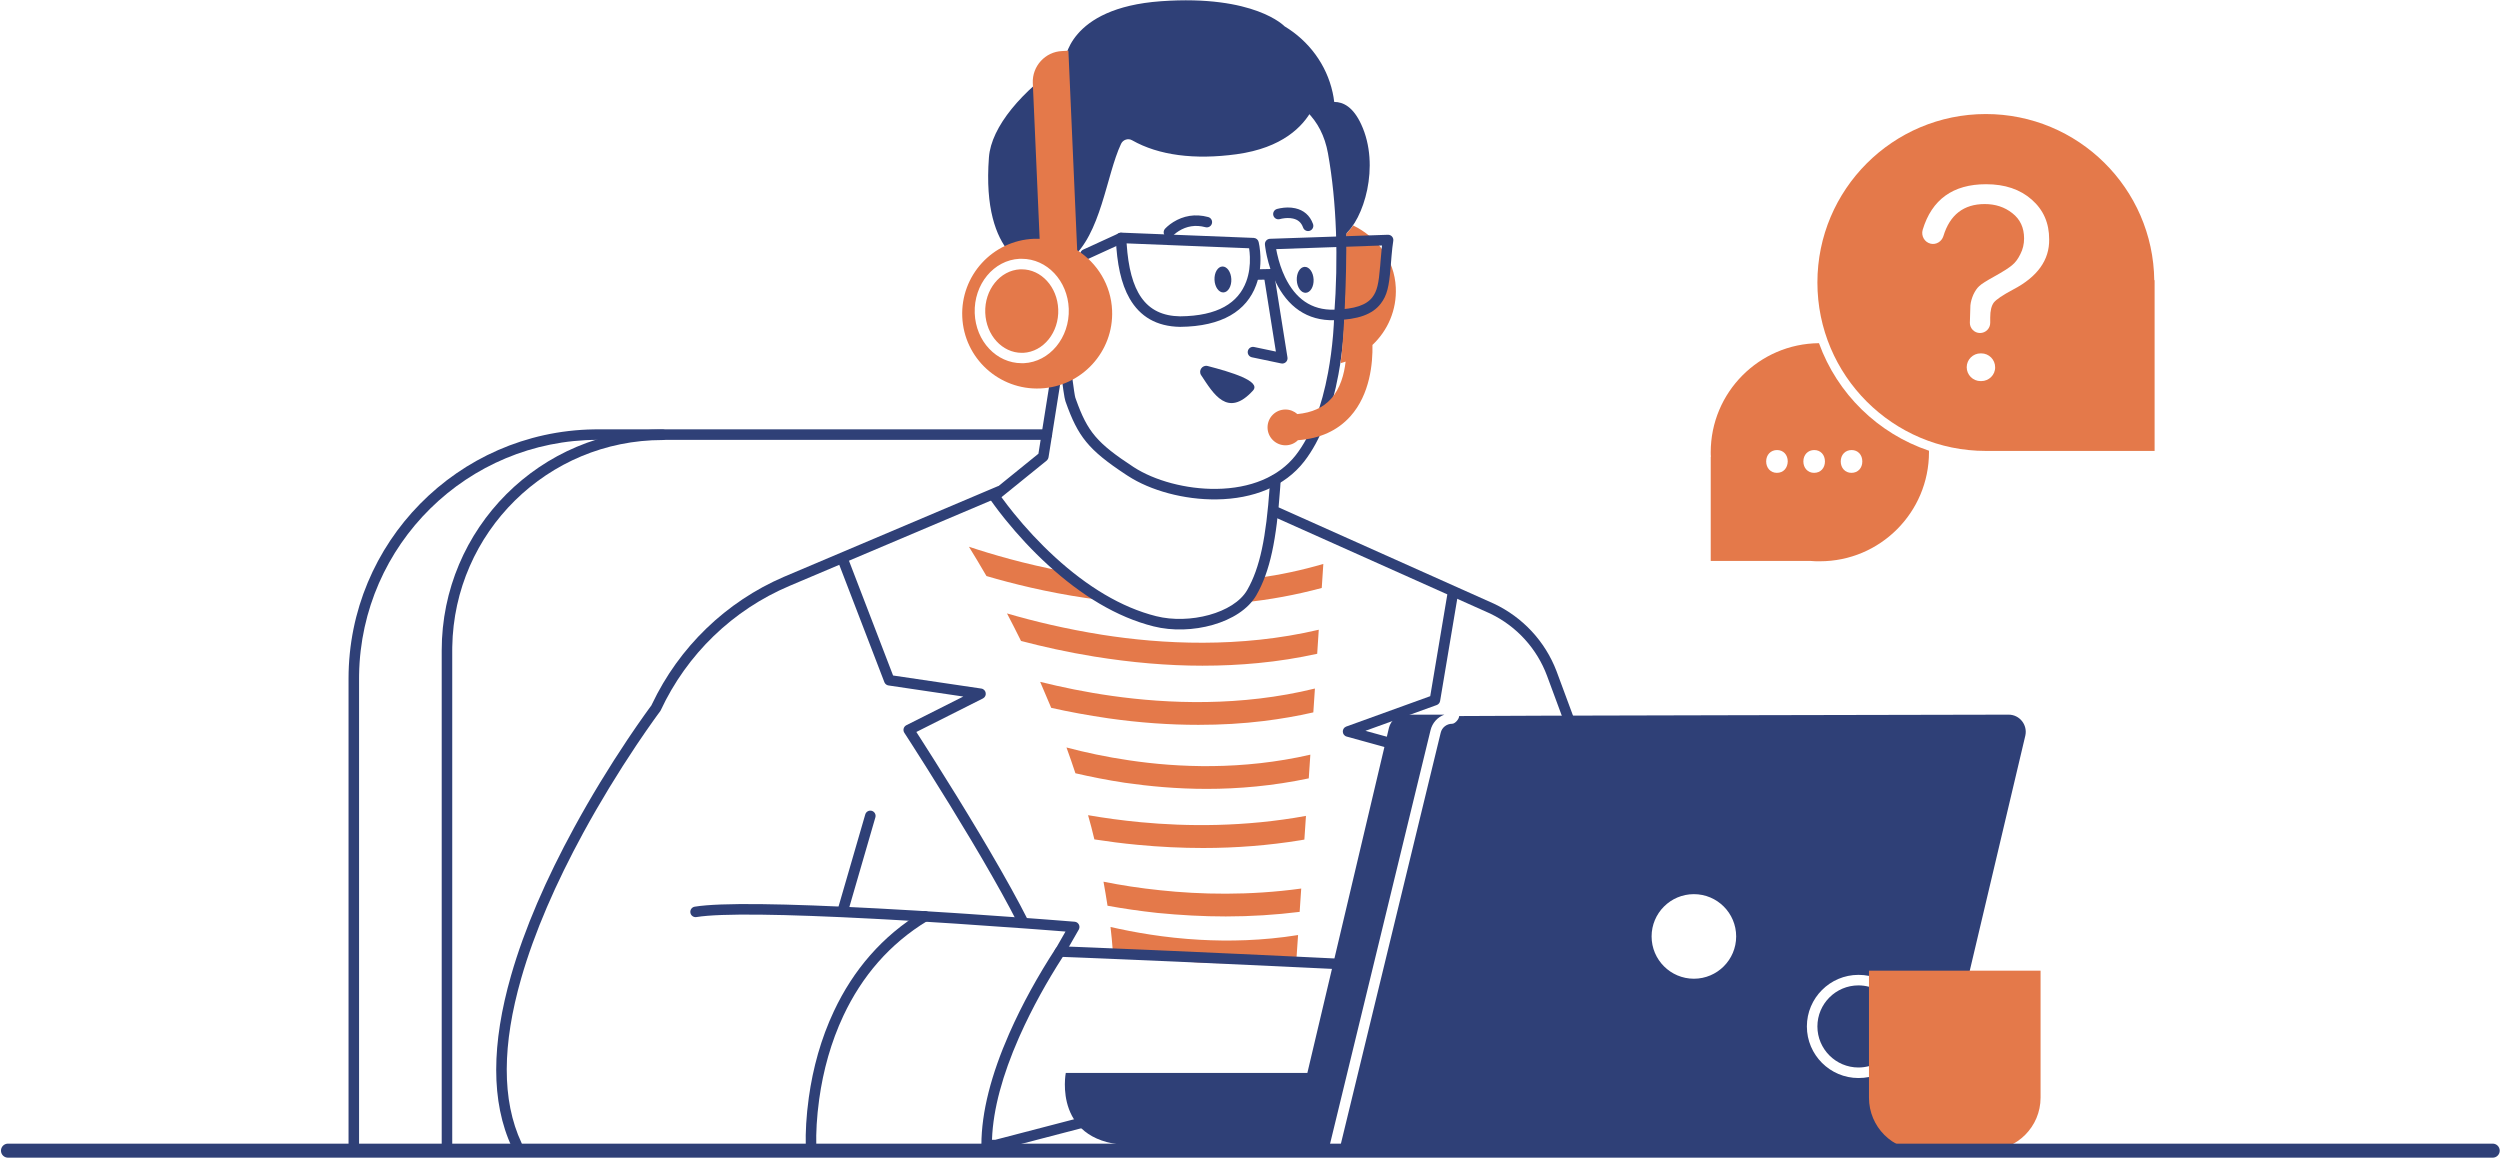 <svg width="180" height="84" viewBox="0 0 180 84" fill="none" xmlns="http://www.w3.org/2000/svg">
<path fill-rule="evenodd" clip-rule="evenodd" d="M75.371 30.912C75.581 30.912 75.75 31.082 75.75 31.291C75.75 31.493 75.593 31.658 75.394 31.669L75.371 31.67H43.045C33.648 31.67 26.007 39.218 25.855 48.58L25.853 48.864V82.784C25.853 82.993 25.683 83.163 25.474 83.163C25.272 83.163 25.107 83.005 25.095 82.806L25.095 82.784V48.864C25.095 39.051 32.974 31.073 42.748 30.915L43.045 30.912H75.371Z" fill="#2F4077"/>
<path fill-rule="evenodd" clip-rule="evenodd" d="M47.707 30.924C47.916 30.924 48.086 31.093 48.086 31.303C48.086 31.512 47.916 31.682 47.707 31.682C39.422 31.682 32.696 38.325 32.563 46.578L32.561 46.829V82.783C32.561 82.992 32.391 83.162 32.182 83.162C31.98 83.162 31.815 83.004 31.803 82.805L31.803 82.783V46.829C31.803 38.042 38.92 30.924 47.707 30.924Z" fill="#2F4077"/>
<path fill-rule="evenodd" clip-rule="evenodd" d="M91.429 36.837C91.449 36.637 91.623 36.488 91.822 36.496L91.844 36.498L91.97 36.511C92.001 36.514 92.03 36.52 92.059 36.531L92.087 36.542L107.569 43.468C109.64 44.445 111.251 46.182 112.066 48.314L112.095 48.391L113.649 52.586C113.722 52.782 113.622 53 113.425 53.072C113.236 53.143 113.027 53.052 112.947 52.87L112.938 52.849L111.385 48.655C110.658 46.7 109.201 45.1 107.327 44.192L107.252 44.157L91.834 37.259L91.769 37.252C91.568 37.232 91.419 37.059 91.428 36.86L91.429 36.837Z" fill="#2F4077"/>
<path fill-rule="evenodd" clip-rule="evenodd" d="M71.775 35.036C71.968 34.954 72.19 35.044 72.272 35.237C72.35 35.423 72.269 35.636 72.091 35.725L72.071 35.734L56.861 42.177C52.764 43.905 49.456 47.103 47.57 51.147C47.563 51.163 47.554 51.179 47.544 51.193L47.526 51.22L47.407 51.38L47.263 51.577C47.212 51.648 47.158 51.723 47.101 51.803L47.057 51.863C46.702 52.361 46.308 52.929 45.884 53.56L45.804 53.679C44.508 55.619 43.211 57.735 42 59.955C40.023 63.584 38.476 67.127 37.525 70.447C36.17 75.176 36.1 79.198 37.552 82.295C37.641 82.485 37.56 82.71 37.37 82.799C37.181 82.888 36.955 82.807 36.866 82.617C35.322 79.326 35.396 75.127 36.796 70.238C37.764 66.859 39.332 63.266 41.335 59.593C42.557 57.351 43.865 55.216 45.174 53.258L45.335 53.019C45.706 52.468 46.054 51.966 46.373 51.518L46.441 51.422C46.545 51.277 46.64 51.145 46.725 51.028L46.9 50.791L46.943 50.701C48.897 46.588 52.27 43.328 56.438 41.533L56.566 41.479L71.775 35.036Z" fill="#2F4077"/>
<path fill-rule="evenodd" clip-rule="evenodd" d="M60.595 40.047C60.783 39.974 60.994 40.062 61.076 40.244L61.084 40.265L64.302 48.636L70.652 49.576C71.01 49.629 71.094 50.103 70.787 50.279L70.767 50.29L65.977 52.702L66.294 53.195C66.587 53.652 66.907 54.155 67.248 54.695C68.373 56.476 69.498 58.299 70.548 60.059C70.742 60.385 70.933 60.707 71.119 61.023L71.258 61.26C72.38 63.174 73.311 64.852 74.005 66.229C74.099 66.416 74.023 66.644 73.837 66.738C73.65 66.832 73.422 66.757 73.328 66.57L73.233 66.383C72.59 65.121 71.752 63.61 70.755 61.901L70.604 61.643C70.375 61.252 70.139 60.853 69.897 60.447C68.925 58.819 67.888 57.135 66.847 55.481L66.607 55.1C66.267 54.561 65.948 54.06 65.656 53.604L65.378 53.172L65.112 52.76C64.993 52.578 65.053 52.334 65.239 52.226L65.259 52.215L69.358 50.151L63.972 49.353C63.845 49.335 63.737 49.253 63.684 49.138L63.674 49.114L60.377 40.537C60.302 40.341 60.399 40.122 60.595 40.047Z" fill="#2F4077"/>
<path fill-rule="evenodd" clip-rule="evenodd" d="M104.204 42.814C104.238 42.608 104.434 42.469 104.64 42.503C104.839 42.537 104.976 42.72 104.954 42.918L104.951 42.94L103.688 50.469C103.667 50.596 103.583 50.702 103.467 50.753L103.443 50.763L98.31 52.619L100.737 53.288C100.931 53.342 101.048 53.537 101.007 53.732L101.001 53.754C100.948 53.949 100.752 54.066 100.557 54.024L100.535 54.019L96.96 53.033C96.612 52.937 96.586 52.459 96.91 52.32L96.932 52.311L102.977 50.125L104.204 42.814Z" fill="#2F4077"/>
<path fill-rule="evenodd" clip-rule="evenodd" d="M50.021 65.281C51.871 64.979 56.502 65.052 63.116 65.403L63.318 65.414C65 65.504 66.768 65.61 68.592 65.728L69.658 65.799C71.074 65.893 72.469 65.992 73.815 66.091L75.072 66.184C75.41 66.21 75.732 66.234 76.035 66.258L77.373 66.364C77.642 66.385 77.8 66.672 77.682 66.91L77.671 66.93L76.623 68.761C76.519 68.943 76.287 69.006 76.106 68.902C75.931 68.802 75.866 68.583 75.954 68.405L75.965 68.385L76.716 67.072L75.862 67.005C75.516 66.978 75.147 66.95 74.758 66.921L73.759 66.847C72.191 66.731 70.556 66.617 68.898 66.508L68.543 66.485C66.949 66.381 65.399 66.287 63.911 66.205L62.88 66.15C56.439 65.812 51.898 65.743 50.143 66.029C49.936 66.062 49.741 65.922 49.708 65.716C49.674 65.509 49.814 65.314 50.021 65.281Z" fill="#2F4077"/>
<path fill-rule="evenodd" clip-rule="evenodd" d="M62.299 58.639C62.358 58.438 62.568 58.322 62.769 58.38C62.963 58.437 63.077 58.634 63.033 58.828L63.027 58.85L61.095 65.508C61.036 65.709 60.826 65.824 60.625 65.766C60.431 65.71 60.317 65.512 60.361 65.318L60.367 65.296L62.299 58.639Z" fill="#2F4077"/>
<path fill-rule="evenodd" clip-rule="evenodd" d="M66.396 65.647C66.575 65.538 66.808 65.595 66.916 65.774C67.025 65.953 66.968 66.186 66.789 66.295C64.045 67.959 62.06 70.292 60.725 73.129C59.832 75.03 59.272 77.066 58.984 79.13C58.803 80.433 58.75 81.569 58.772 82.447L58.778 82.63L58.785 82.76C58.799 82.969 58.641 83.15 58.432 83.164C58.223 83.178 58.042 83.02 58.028 82.811L58.023 82.704C58.022 82.68 58.021 82.652 58.02 82.622L58.015 82.467C57.992 81.55 58.046 80.373 58.234 79.026C58.531 76.891 59.111 74.782 60.04 72.807C61.434 69.841 63.518 67.392 66.396 65.647Z" fill="#2F4077"/>
<path fill-rule="evenodd" clip-rule="evenodd" d="M93.461 67.323C90.871 67.74 88.433 67.778 86.387 67.664C83.835 67.525 81.612 67.121 79.957 66.742C80.02 67.311 80.083 67.892 80.121 68.46C81.763 68.814 83.86 69.155 86.235 69.294C86.955 69.332 87.675 69.357 88.383 69.357C90.088 69.357 91.743 69.231 93.347 68.991L93.461 67.323Z" fill="#E4794A"/>
<path fill-rule="evenodd" clip-rule="evenodd" d="M88.256 65.984C90.063 65.984 91.844 65.87 93.575 65.655L93.688 63.975C89.924 64.493 86.412 64.405 83.557 64.101C82.079 63.95 80.702 63.735 79.452 63.482C79.553 64.051 79.654 64.632 79.742 65.213C80.854 65.415 82.054 65.592 83.33 65.731C84.997 65.895 86.639 65.984 88.256 65.984Z" fill="#E4794A"/>
<path fill-rule="evenodd" clip-rule="evenodd" d="M82.129 59.199C80.778 59.072 79.515 58.895 78.34 58.693C78.504 59.262 78.656 59.843 78.795 60.437C79.78 60.588 80.816 60.727 81.915 60.828C83.507 60.98 85.085 61.056 86.627 61.056C89.027 61.056 91.364 60.866 93.625 60.5C93.726 60.487 93.814 60.462 93.915 60.449L94.029 58.744C89.608 59.552 85.439 59.514 82.129 59.199Z" fill="#E4794A"/>
<path fill-rule="evenodd" clip-rule="evenodd" d="M86.879 56.8C89.178 56.8 91.667 56.585 94.231 56.042L94.345 54.336C89.456 55.461 84.82 55.271 81.283 54.741C79.641 54.501 78.125 54.172 76.786 53.818C77.001 54.425 77.228 55.044 77.43 55.675C78.529 55.928 79.717 56.168 80.98 56.358C82.736 56.61 84.719 56.8 86.879 56.8Z" fill="#E4794A"/>
<path fill-rule="evenodd" clip-rule="evenodd" d="M94.674 49.574C89.343 50.888 84.075 50.673 80.058 50.104C78.163 49.839 76.433 49.473 74.892 49.094C75.157 49.7 75.422 50.332 75.687 50.964C76.963 51.254 78.353 51.507 79.818 51.721C82.029 52.037 84.189 52.189 86.286 52.189C87.903 52.189 89.482 52.1 91.01 51.911C92.223 51.759 93.398 51.557 94.56 51.292L94.674 49.574Z" fill="#E4794A"/>
<path fill-rule="evenodd" clip-rule="evenodd" d="M94.951 45.341C89.267 46.68 83.633 46.377 79.376 45.707C76.748 45.29 74.399 44.722 72.504 44.166C72.832 44.798 73.173 45.455 73.514 46.149C75.056 46.554 76.849 46.958 78.795 47.274C81.46 47.703 84.062 47.931 86.576 47.931C87.941 47.931 89.28 47.867 90.581 47.741C92.046 47.602 93.461 47.375 94.838 47.072L94.951 45.341Z" fill="#E4794A"/>
<path fill-rule="evenodd" clip-rule="evenodd" d="M76.546 41.134C73.767 40.603 71.43 39.921 69.763 39.365C70.142 39.972 70.558 40.679 71.026 41.475C72.87 42.018 75.346 42.637 78.176 43.054C78.618 43.117 79.085 43.181 79.565 43.244C78.466 42.625 77.456 41.892 76.546 41.134Z" fill="#E4794A"/>
<path fill-rule="evenodd" clip-rule="evenodd" d="M90.632 41.602C90.48 41.98 90.316 42.334 90.126 42.675C89.975 42.928 89.798 43.168 89.583 43.37C91.415 43.181 93.284 42.84 95.166 42.334L95.28 40.603C93.726 41.058 92.173 41.387 90.632 41.602Z" fill="#E4794A"/>
<path fill-rule="evenodd" clip-rule="evenodd" d="M75.755 26.456C75.788 26.25 75.982 26.109 76.189 26.142C76.388 26.173 76.526 26.355 76.507 26.553L76.504 26.575L75.493 32.93C75.48 33.013 75.439 33.089 75.378 33.146L75.357 33.165L72.107 35.797L72.184 35.904C72.413 36.218 72.682 36.569 72.988 36.947C73.863 38.027 74.861 39.108 75.964 40.117C78.277 42.231 80.729 43.735 83.245 44.365C85.64 44.967 88.831 44.155 89.797 42.485C90.721 40.879 91.16 38.694 91.417 35.057L91.439 34.739L91.432 34.724C91.357 34.548 91.425 34.343 91.591 34.248L91.611 34.237C91.799 34.143 92.026 34.219 92.12 34.406C92.165 34.497 92.191 34.602 92.197 34.703L92.198 34.74L92.197 34.765L92.173 35.117C91.909 38.86 91.451 41.13 90.454 42.863C89.29 44.876 85.75 45.777 83.061 45.1C80.406 44.435 77.851 42.868 75.453 40.676C74.32 39.641 73.297 38.532 72.399 37.423L72.257 37.246C72.024 36.954 71.813 36.679 71.627 36.425L71.572 36.35C71.524 36.285 71.48 36.224 71.44 36.167L71.355 36.047C71.318 35.993 71.293 35.956 71.279 35.936C71.175 35.78 71.201 35.572 71.337 35.447L71.356 35.431L74.767 32.667L75.755 26.456Z" fill="#2F4077"/>
<path fill-rule="evenodd" clip-rule="evenodd" d="M88.08 5.334C89.156 5.335 90.215 5.445 91.211 5.697C93.971 6.393 95.846 8.056 96.361 10.91C96.998 14.455 97.12 18.517 96.835 22.498L96.821 22.695L96.814 22.917C96.801 23.254 96.782 23.607 96.749 24.023L96.733 24.219C96.656 25.12 96.537 26.046 96.365 26.972C95.892 29.517 95.1 31.681 93.899 33.229C92.507 35.019 90.243 35.923 87.591 35.957C85.273 35.987 82.841 35.329 81.203 34.261L81.034 34.151C78.355 32.38 77.615 31.431 76.735 28.956L76.708 28.879C76.637 28.681 76.53 27.93 76.284 26.034C76.258 25.826 76.404 25.636 76.612 25.609C76.819 25.582 77.009 25.729 77.036 25.936L77.161 26.892C77.304 27.968 77.389 28.535 77.422 28.626L77.473 28.77C78.303 31.086 78.965 31.891 81.617 33.627C83.125 34.609 85.409 35.228 87.581 35.2C90.021 35.168 92.067 34.351 93.301 32.764C94.413 31.33 95.167 29.27 95.62 26.833C95.787 25.934 95.903 25.033 95.978 24.155L95.993 23.963C96.025 23.559 96.044 23.216 96.056 22.889L96.064 22.664L96.065 22.647C96.363 18.66 96.251 14.581 95.615 11.044C95.158 8.514 93.519 7.061 91.025 6.432C90.096 6.197 89.097 6.093 88.079 6.092C87.425 6.091 86.863 6.13 86.376 6.189L86.295 6.199C82.27 6.698 79.552 8.378 77.901 10.944C76.699 12.812 76.158 14.984 76.079 17.156C76.071 17.365 75.896 17.528 75.686 17.521C75.477 17.513 75.314 17.337 75.322 17.128C75.405 14.831 75.978 12.532 77.264 10.533C79.037 7.777 81.956 5.974 86.201 5.447C86.735 5.379 87.355 5.333 88.08 5.334Z" fill="#2F4077"/>
<path fill-rule="evenodd" clip-rule="evenodd" d="M100.497 20.705C100.409 18.683 99.133 17.066 97.428 16.232C97.276 16.46 97.099 16.662 96.935 16.814C96.973 19.605 96.758 24.671 96.518 26.149C96.645 26.112 96.771 26.074 96.885 26.036C96.784 26.933 96.506 27.969 95.836 28.714C95.255 29.358 94.459 29.712 93.411 29.813C93.183 29.611 92.88 29.485 92.552 29.485C91.832 29.485 91.263 30.066 91.263 30.773C91.263 31.481 91.844 32.062 92.552 32.062C92.905 32.062 93.221 31.923 93.449 31.695C95.04 31.582 96.303 31.001 97.226 29.977C98.653 28.386 98.843 26.124 98.817 24.836C99.916 23.8 100.573 22.322 100.497 20.705Z" fill="#E4794A"/>
<path fill-rule="evenodd" clip-rule="evenodd" d="M91.33 19.548C91.529 19.516 91.717 19.646 91.759 19.841L91.764 19.863L92.698 25.737C92.739 25.992 92.519 26.209 92.268 26.171L92.246 26.167L90.137 25.725C89.932 25.682 89.801 25.481 89.844 25.276C89.885 25.079 90.073 24.95 90.27 24.979L90.292 24.983L91.863 25.313L91.015 19.982C90.983 19.782 91.113 19.595 91.308 19.552L91.33 19.548Z" fill="#2F4077"/>
<path fill-rule="evenodd" clip-rule="evenodd" d="M94.014 21.082C94.349 21.067 94.602 20.637 94.579 20.121C94.556 19.605 94.267 19.199 93.932 19.214C93.598 19.228 93.345 19.658 93.368 20.174C93.39 20.69 93.68 21.096 94.014 21.082Z" fill="#2F4077"/>
<path fill-rule="evenodd" clip-rule="evenodd" d="M88.09 21.056C88.425 21.041 88.678 20.611 88.655 20.096C88.633 19.58 88.343 19.174 88.009 19.188C87.674 19.203 87.421 19.633 87.444 20.149C87.466 20.665 87.756 21.071 88.09 21.056Z" fill="#2F4077"/>
<path fill-rule="evenodd" clip-rule="evenodd" d="M84.483 15.985C85.194 15.544 86.041 15.371 86.991 15.627C87.193 15.681 87.312 15.889 87.258 16.091C87.204 16.293 86.996 16.413 86.794 16.359C86.063 16.162 85.426 16.292 84.883 16.629C84.755 16.708 84.643 16.793 84.549 16.877L84.517 16.907C84.487 16.935 84.466 16.956 84.454 16.969L84.449 16.974C84.312 17.132 84.072 17.148 83.915 17.011C83.757 16.873 83.74 16.634 83.878 16.476L83.903 16.448C83.937 16.413 83.984 16.366 84.044 16.312C84.17 16.2 84.316 16.089 84.483 15.985Z" fill="#2F4077"/>
<path fill-rule="evenodd" clip-rule="evenodd" d="M92.176 14.993C92.53 14.927 92.901 14.915 93.261 14.996C93.855 15.129 94.314 15.499 94.538 16.131C94.608 16.329 94.505 16.545 94.308 16.615C94.111 16.685 93.894 16.582 93.824 16.385C93.691 16.012 93.447 15.815 93.095 15.736C92.85 15.681 92.576 15.689 92.315 15.738L92.266 15.748C92.237 15.754 92.211 15.76 92.192 15.765L92.157 15.774C91.957 15.835 91.745 15.723 91.684 15.523C91.623 15.322 91.735 15.11 91.935 15.049L91.974 15.038C92.024 15.025 92.092 15.009 92.176 14.993Z" fill="#2F4077"/>
<path fill-rule="evenodd" clip-rule="evenodd" d="M90.214 28.121C88.383 30.13 87.359 28.336 86.488 27.022C86.26 26.694 86.564 26.252 86.955 26.353C88.597 26.782 90.833 27.439 90.214 28.121Z" fill="#2F4077"/>
<path fill-rule="evenodd" clip-rule="evenodd" d="M98.008 8.956C97.427 7.693 96.707 7.339 96.063 7.339C96.038 7.112 96 6.884 95.949 6.657C95.507 4.648 94.231 2.943 92.488 1.894V1.894C92.488 1.894 90.341 -0.392 83.595 0.088C76.837 0.568 76.66 4.446 76.66 4.446V4.446C73.59 6.518 71.367 9.12 71.203 11.331C70.925 14.995 71.721 17.016 72.643 18.14C74.929 17.926 76.47 19.164 77.051 18.696C79.287 16.89 79.641 12.645 80.715 10.358C80.854 10.055 81.233 9.929 81.523 10.106C83.418 11.18 85.995 11.521 89.04 11.104C92.337 10.649 93.814 9.108 94.471 7.895C94.497 7.92 94.509 7.946 94.535 7.958C94.56 7.996 94.598 8.021 94.623 8.059C94.636 8.072 94.648 8.085 94.661 8.11C94.686 8.135 94.711 8.173 94.737 8.198C94.749 8.223 94.775 8.236 94.787 8.261C94.812 8.287 94.825 8.312 94.85 8.35C94.876 8.375 94.888 8.4 94.913 8.426C94.939 8.451 94.951 8.476 94.977 8.501C95.002 8.527 95.015 8.565 95.04 8.59C95.052 8.615 95.078 8.64 95.09 8.666C95.116 8.704 95.128 8.729 95.154 8.767C95.166 8.792 95.179 8.817 95.192 8.843C95.217 8.88 95.242 8.918 95.255 8.956C95.267 8.981 95.28 8.994 95.293 9.019C95.318 9.057 95.343 9.108 95.356 9.146C95.368 9.171 95.381 9.184 95.381 9.209C95.406 9.259 95.431 9.31 95.457 9.36C95.684 9.841 95.848 10.371 95.962 10.977C96.316 12.961 96.493 15.02 96.556 16.991C96.632 17.004 96.72 16.978 96.796 16.915C98.173 15.841 99.398 11.95 98.008 8.956Z" fill="#2F4077"/>
<path fill-rule="evenodd" clip-rule="evenodd" d="M80.73 16.75C80.508 16.741 80.326 16.924 80.336 17.146C80.418 18.992 80.716 20.42 81.33 21.491C82.079 22.797 83.279 23.508 84.966 23.534C88 23.505 89.756 22.384 90.444 20.523C90.686 19.867 90.775 19.168 90.75 18.464C90.741 18.213 90.718 17.976 90.685 17.759L90.672 17.677C90.657 17.586 90.642 17.51 90.628 17.451L90.621 17.419C90.581 17.254 90.436 17.136 90.267 17.129L80.73 16.75ZM81.116 17.524L89.936 17.875L89.936 17.873C89.964 18.062 89.985 18.27 89.992 18.491C90.014 19.103 89.937 19.706 89.733 20.261C89.159 21.812 87.691 22.75 84.968 22.776C82.45 22.737 81.348 20.989 81.118 17.551L81.116 17.524Z" fill="#2F4077"/>
<path fill-rule="evenodd" clip-rule="evenodd" d="M80.557 16.796C80.747 16.709 80.972 16.793 81.059 16.983C81.144 17.166 81.069 17.382 80.893 17.476L80.873 17.485L78.308 18.66C78.118 18.747 77.893 18.664 77.806 18.474C77.722 18.29 77.797 18.074 77.973 17.981L77.993 17.971L80.557 16.796Z" fill="#2F4077"/>
<path fill-rule="evenodd" clip-rule="evenodd" d="M91.673 19.365C91.882 19.361 92.055 19.528 92.059 19.737C92.063 19.939 91.908 20.107 91.709 20.122L91.687 20.123L90.348 20.148C90.139 20.152 89.966 19.986 89.962 19.777C89.958 19.575 90.113 19.407 90.311 19.392L90.334 19.391L91.673 19.365Z" fill="#2F4077"/>
<path fill-rule="evenodd" clip-rule="evenodd" d="M99.928 16.903L91.439 17.193C91.222 17.201 91.055 17.389 91.075 17.606L91.082 17.678C91.088 17.723 91.095 17.779 91.105 17.846C91.131 18.029 91.168 18.233 91.216 18.451C91.355 19.077 91.559 19.703 91.843 20.29C92.698 22.055 94.09 23.115 96.1 23.055C97.79 23.009 98.822 22.634 99.413 21.863C99.868 21.267 100.009 20.654 100.127 19.225L100.19 18.442C100.232 17.958 100.261 17.705 100.316 17.337C100.351 17.103 100.165 16.895 99.928 16.903ZM91.887 17.936L99.505 17.675L99.49 17.804C99.462 18.053 99.437 18.337 99.402 18.776L99.372 19.155C99.266 20.438 99.147 20.963 98.811 21.402C98.385 21.958 97.563 22.256 96.078 22.297C94.402 22.348 93.261 21.479 92.525 19.96C92.269 19.43 92.083 18.859 91.957 18.288L91.941 18.214C91.925 18.14 91.911 18.069 91.898 17.999L91.887 17.936Z" fill="#2F4077"/>
<path fill-rule="evenodd" clip-rule="evenodd" d="M73.565 19.391C73.527 19.391 73.489 19.391 73.451 19.391C71.999 19.466 70.874 20.869 70.938 22.524C71.001 24.141 72.163 25.404 73.565 25.404C73.603 25.404 73.641 25.404 73.679 25.404C75.132 25.328 76.256 23.926 76.193 22.271C76.129 20.654 74.967 19.391 73.565 19.391Z" fill="#E4794A"/>
<path fill-rule="evenodd" clip-rule="evenodd" d="M80.071 22.348C79.995 20.516 78.997 18.936 77.557 18.014L76.925 3.65L76.471 3.676C75.258 3.726 74.311 4.762 74.361 5.975L74.854 17.193C74.715 17.193 74.576 17.193 74.437 17.193C71.456 17.32 69.156 19.846 69.283 22.815C69.409 25.796 71.936 28.096 74.904 27.969C77.885 27.843 80.197 25.316 80.071 22.348ZM73.717 26.15C73.666 26.15 73.616 26.15 73.565 26.15C71.746 26.15 70.255 24.571 70.18 22.55C70.104 20.478 71.544 18.722 73.414 18.633C73.464 18.633 73.515 18.633 73.565 18.633C75.384 18.633 76.875 20.212 76.951 22.234C77.026 24.306 75.574 26.062 73.717 26.15Z" fill="#E4794A"/>
<path fill-rule="evenodd" clip-rule="evenodd" d="M76.334 68.131L77.288 68.168L78.588 68.22C79.933 68.274 81.32 68.332 82.75 68.394L84.194 68.457C85.842 68.529 87.508 68.605 89.233 68.684L93.926 68.905L96.751 69.041C96.96 69.051 97.121 69.228 97.111 69.437C97.102 69.639 96.936 69.796 96.737 69.798L96.677 69.796L91.299 69.54L89.544 69.458C88.042 69.388 86.587 69.322 85.151 69.258L83.075 69.167C81.879 69.115 80.711 69.065 79.573 69.019L77.904 68.951L76.52 68.897C75.388 70.656 74.317 72.573 73.439 74.54L73.348 74.743C72.189 77.386 71.505 79.849 71.425 82.021L71.424 82.065H71.659L78.257 80.347C78.453 80.296 78.652 80.407 78.713 80.597L78.719 80.618C78.77 80.813 78.659 81.013 78.47 81.074L78.448 81.08L71.804 82.811C71.78 82.817 71.756 82.821 71.732 82.822L71.708 82.823H71.039C70.829 82.823 70.66 82.653 70.66 82.444C70.66 80.05 71.38 77.342 72.654 74.439C73.597 72.29 74.766 70.203 76.001 68.303C76.069 68.198 76.185 68.134 76.309 68.131L76.334 68.131Z" fill="#2F4077"/>
<path fill-rule="evenodd" clip-rule="evenodd" d="M138.887 32.453C135.211 31.215 132.28 28.347 130.967 24.709C126.659 24.747 123.172 28.246 123.172 32.567C123.172 32.681 123.172 32.794 123.185 32.895L123.172 32.883V40.387H130.348C130.575 40.412 130.802 40.412 131.03 40.412C135.375 40.412 138.887 36.887 138.887 32.554C138.887 32.529 138.887 32.491 138.887 32.453ZM127.935 34.045C127.48 34.045 127.164 33.691 127.164 33.224C127.164 32.744 127.493 32.403 127.947 32.403C128.402 32.403 128.718 32.744 128.718 33.224C128.705 33.691 128.415 34.045 127.935 34.045ZM130.613 34.045C130.158 34.045 129.842 33.691 129.842 33.224C129.842 32.744 130.171 32.403 130.625 32.403C131.08 32.403 131.396 32.744 131.396 33.224C131.396 33.691 131.093 34.045 130.613 34.045ZM133.304 34.045C132.849 34.045 132.533 33.691 132.533 33.224C132.533 32.744 132.861 32.403 133.316 32.403C133.771 32.403 134.087 32.744 134.087 33.224C134.087 33.691 133.784 34.045 133.304 34.045Z" fill="#E4794A"/>
<path fill-rule="evenodd" clip-rule="evenodd" d="M155.107 20.187C155.031 13.555 149.625 8.211 142.98 8.211C136.285 8.211 130.853 13.643 130.853 20.339C130.853 27.034 136.285 32.467 142.98 32.467H155.132V20.162L155.107 20.187ZM142.652 27.439H142.601C142.045 27.439 141.603 26.984 141.603 26.441C141.603 25.885 142.058 25.443 142.601 25.443H142.652C143.207 25.443 143.65 25.897 143.65 26.441C143.662 26.984 143.207 27.439 142.652 27.439ZM144.951 20.844C144.193 21.248 143.725 21.564 143.548 21.792C143.384 22.019 143.296 22.373 143.296 22.853V23.244C143.296 23.649 142.967 23.977 142.563 23.977C142.159 23.977 141.83 23.649 141.83 23.244C141.843 22.613 141.856 22.196 141.868 21.994C141.894 21.728 141.969 21.476 142.083 21.21C142.209 20.945 142.348 20.743 142.5 20.604C142.652 20.453 143.018 20.225 143.586 19.909C144.205 19.568 144.635 19.29 144.862 19.101C145.102 18.911 145.304 18.633 145.469 18.292C145.645 17.951 145.734 17.572 145.734 17.168C145.734 16.397 145.456 15.791 144.888 15.349C144.332 14.906 143.662 14.692 142.904 14.692C141.388 14.692 140.39 15.462 139.923 17.004C139.797 17.395 139.405 17.635 139.013 17.547C138.571 17.446 138.306 16.991 138.432 16.549C139.089 14.363 140.618 13.264 142.993 13.264C144.357 13.264 145.443 13.631 146.29 14.376C147.136 15.121 147.54 16.069 147.54 17.231C147.566 18.722 146.694 19.934 144.951 20.844Z" fill="#E4794A"/>
<path fill-rule="evenodd" clip-rule="evenodd" d="M95.76 82.368L102.998 52.579C103.125 52.049 103.504 51.632 103.996 51.455H101.204C100.636 51.455 100.143 51.847 100.004 52.403L94.13 77.252H76.736C76.736 77.252 75.725 82.457 81.599 82.457H95.747C95.747 82.432 95.76 82.394 95.76 82.368Z" fill="#2F4077"/>
<path fill-rule="evenodd" clip-rule="evenodd" d="M144.622 51.455C144.622 51.455 105.058 51.531 105.058 51.556C105.058 51.771 104.767 52.112 104.552 52.112C104.161 52.112 103.82 52.377 103.731 52.756L96.518 82.457H137.876C138.445 82.457 138.937 82.065 139.076 81.509L145.822 52.971C145.999 52.2 145.418 51.455 144.622 51.455ZM121.96 70.468C120.279 70.468 118.915 69.104 118.915 67.423C118.915 65.743 120.279 64.379 121.96 64.379C123.64 64.379 125.004 65.743 125.004 67.423C125.004 69.104 123.64 70.468 121.96 70.468ZM134.579 71.049C134.339 70.986 134.074 70.948 133.809 70.948C132.179 70.948 130.853 72.275 130.853 73.904C130.853 75.534 132.179 76.86 133.809 76.86C134.074 76.86 134.327 76.823 134.579 76.759V77.543C134.327 77.593 134.074 77.618 133.809 77.618C131.762 77.618 130.095 75.951 130.095 73.904C130.095 71.858 131.762 70.19 133.809 70.19C134.074 70.19 134.327 70.215 134.579 70.266V71.049Z" fill="#2F4077"/>
<path fill-rule="evenodd" clip-rule="evenodd" d="M143.131 82.823H138.356C136.259 82.823 134.566 81.13 134.566 79.033V69.887H146.921V79.033C146.921 81.118 145.228 82.823 143.131 82.823Z" fill="#E4794A"/>
<path fill-rule="evenodd" clip-rule="evenodd" d="M179.475 82.342C179.754 82.342 179.98 82.568 179.98 82.847C179.98 83.118 179.767 83.339 179.5 83.352L179.475 83.353H0.576C0.297 83.353 0.07 83.126 0.07 82.847C0.07 82.576 0.283 82.356 0.55 82.342L0.576 82.342H179.475Z" fill="#2F4077"/>
</svg>
